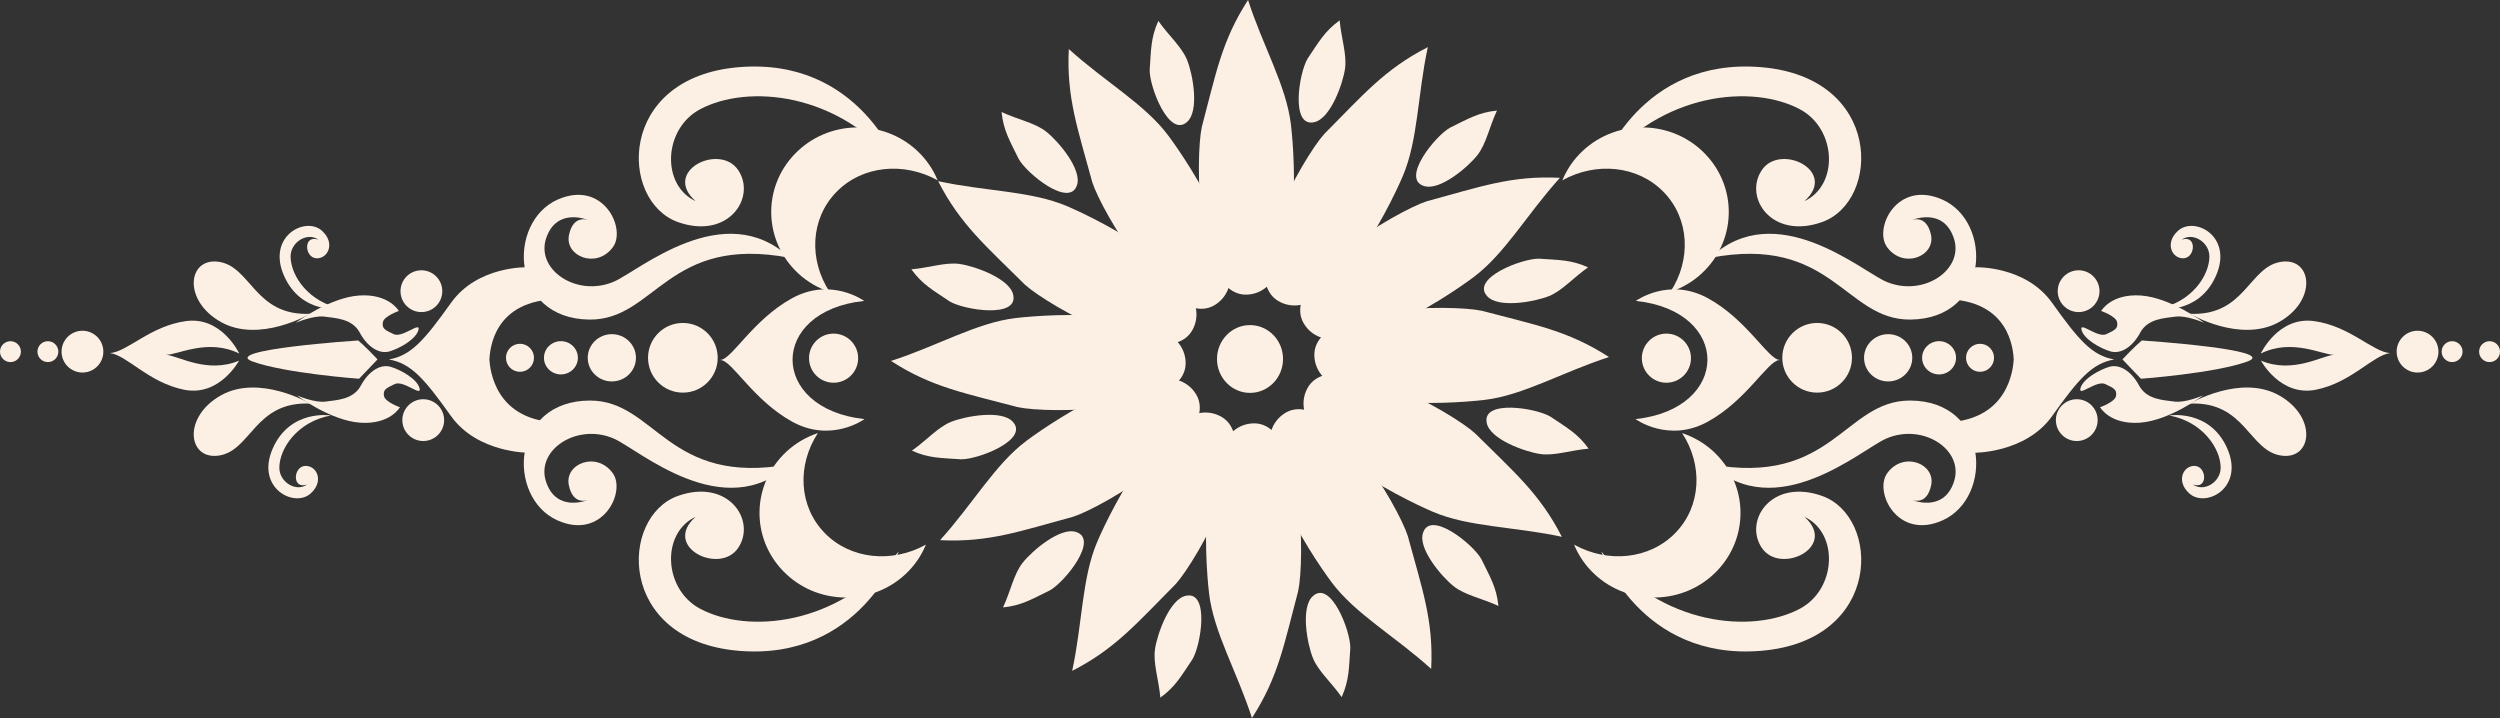 <?xml version="1.0" encoding="UTF-8"?> <!-- Creator: CorelDRAW 2019 (64-Bit) --> <svg xmlns="http://www.w3.org/2000/svg" xmlns:xlink="http://www.w3.org/1999/xlink" xmlns:xodm="http://www.corel.com/coreldraw/odm/2003" xml:space="preserve" width="23.928cm" height="6.872cm" style="shape-rendering:geometricPrecision; text-rendering:geometricPrecision; image-rendering:optimizeQuality; fill-rule:evenodd; clip-rule:evenodd" viewBox="0 0 34653.62 9952.37"><rect x="0" y="0" width="34653.62" height="9952.37" fill="#333333" stroke="none"/> <defs> <style type="text/css"> <![CDATA[ .fil0 {fill:#FCF0E4} ]]> </style> </defs> <g id="Слой_x0020_1">  <g id="CVET10.cdr"> <path class="fil0" d="M16056.17 289.74c-106.68,237.21 -100.21,405.1 -119.76,681.51 -4.08,233.32 268.87,943.04 517.37,719.57 173.94,-150.62 81.8,-658.99 1.32,-858.9 -73.5,-182.54 -256.29,-338.33 -398.93,-542.19z"></path> <path class="fil0" d="M13883.19 1552.92c26.21,258.76 115.76,400.93 237.05,650.09 113.11,204.09 704.35,682.25 807.83,364.49 75.32,-217.41 -258.66,-611.62 -428.31,-744.5 -154.94,-121.32 -391.12,-164.86 -616.57,-270.07z"></path> <path class="fil0" d="M12632.91 3733.36c152.08,211 300.72,289.34 530.34,444.46 199.99,120.21 951.11,238.68 881.84,-88.26 -43.46,-225.95 -529.81,-400.35 -743.18,-430.59 -194.82,-27.62 -421.14,52.78 -669,74.38z"></path> <path class="fil0" d="M12640.35 6246.81c237.21,106.69 405.1,100.21 681.53,119.76 233.3,4.08 943.03,-268.86 719.56,-517.37 -150.62,-173.94 -658.99,-81.8 -858.9,-1.32 -182.54,73.51 -338.33,256.29 -542.19,398.93z"></path> <path class="fil0" d="M13903.53 8419.79c258.76,-26.21 400.93,-115.76 650.09,-237.04 204.09,-113.12 682.25,-704.37 364.49,-807.83 -217.41,-75.34 -611.62,258.65 -744.5,428.31 -121.32,154.92 -164.86,391.11 -270.07,616.56z"></path> <path class="fil0" d="M16083.97 9670.07c211,-152.08 289.34,-300.72 444.47,-530.33 120.19,-200.01 238.68,-951.12 -88.27,-881.85 -225.95,43.48 -400.35,529.81 -430.59,743.18 -27.62,194.84 52.78,421.14 74.38,669z"></path> <path class="fil0" d="M18597.41 9662.63c106.69,-237.21 100.22,-405.1 119.76,-681.51 4.08,-233.32 -268.86,-943.03 -517.37,-719.57 -173.94,150.62 -81.8,658.99 -1.32,858.91 73.51,182.53 256.29,338.32 398.93,542.18z"></path> <path class="fil0" d="M20770.42 8399.45c-26.23,-258.76 -115.77,-400.93 -237.05,-650.09 -113.11,-204.09 -704.35,-682.25 -807.83,-364.49 -75.34,217.41 258.65,611.62 428.31,744.5 154.92,121.34 391.11,164.86 616.57,270.07z"></path> <path class="fil0" d="M22020.68 6219.01c-152.08,-211 -300.72,-289.34 -530.33,-444.46 -200.01,-120.21 -951.12,-238.68 -881.85,88.26 43.48,225.95 529.82,400.35 743.18,430.6 194.84,27.6 421.14,-52.79 669,-74.4z"></path> <path class="fil0" d="M22013.24 3705.56c-237.21,-106.68 -405.1,-100.21 -681.51,-119.76 -233.32,-4.08 -943.03,268.86 -719.57,517.37 150.62,173.94 659.01,81.8 858.91,1.32 182.53,-73.51 338.33,-256.29 542.18,-398.93z"></path> <path class="fil0" d="M20750.07 1532.58c-258.78,26.21 -400.93,115.76 -650.1,237.05 -204.09,113.11 -682.25,704.35 -364.49,807.83 217.41,75.32 611.62,-258.66 744.5,-428.31 121.34,-154.94 164.86,-391.12 270.09,-616.57z"></path> <path class="fil0" d="M18569.62 282.3c-211,152.08 -289.32,300.72 -444.46,530.33 -120.19,200.01 -238.68,951.12 88.26,881.85 225.95,-43.46 400.35,-529.81 430.6,-743.18 27.6,-194.84 -52.79,-421.14 -74.4,-669z"></path> <path class="fil0" d="M17299.86 0c-368.19,569.14 -445.68,1026.14 -640.72,1758.65 -91.02,416.38 -88.26,2369.69 635.1,2324.78 771.05,-47.94 658.56,-1862.3 599.73,-2357.57 -64.13,-540.8 -387.14,-1081.82 -594.11,-1725.86z"></path> <path class="fil0" d="M14815.38 680.15c-34.3,676.98 127.1,1111.51 324.44,1843.39 129.36,406.11 1108.42,2096.35 1712.41,1695.77 643.77,-427.04 -360.84,-1942.08 -659.4,-2341.58 -325.95,-436.28 -876.19,-743.31 -1377.45,-1197.58z"></path> <path class="fil0" d="M13003.84 2511.42c308.79,603.44 665.81,899.04 1202.66,1434.2 315.09,287.02 2008.09,1261.29 2330.88,612.39 343.99,-691.72 -1283.53,-1501.48 -1741.85,-1698.17 -500.41,-214.85 -1130.45,-205.64 -1791.69,-348.41z"></path> <path class="fil0" d="M12350.62 5003.12c569.13,368.19 1026.13,445.68 1758.64,640.73 416.38,91.01 2369.69,88.24 2324.78,-635.11 -47.94,-771.05 -1862.3,-658.54 -2357.57,-599.73 -540.8,64.13 -1081.82,387.14 -1725.85,594.11z"></path> <path class="fil0" d="M13030.76 7487.6c677,34.3 1111.51,-127.1 1843.39,-324.44 406.11,-129.36 2096.35,-1108.42 1695.78,-1712.41 -427.05,-643.77 -1942.09,360.84 -2341.6,659.41 -436.26,325.93 -743.31,876.18 -1197.58,1377.44z"></path> <path class="fil0" d="M14862.03 9299.14c603.44,-308.79 899.04,-665.81 1434.21,-1202.66 287,-315.09 1261.27,-2008.09 612.37,-2330.88 -691.71,-343.99 -1501.48,1283.53 -1698.17,1741.85 -214.85,500.42 -205.63,1130.46 -348.41,1791.69z"></path> <path class="fil0" d="M17353.72 9952.37c368.19,-569.14 445.68,-1026.14 640.73,-1758.65 91.01,-416.38 88.26,-2369.69 -635.11,-2324.78 -771.03,47.94 -658.54,1862.3 -599.73,2357.57 64.14,540.8 387.15,1081.82 594.11,1725.86z"></path> <path class="fil0" d="M19838.21 9272.22c34.3,-676.98 -127.1,-1111.51 -324.44,-1843.39 -129.36,-406.11 -1108.41,-2096.35 -1712.41,-1695.77 -643.76,427.04 360.84,1942.08 659.41,2341.58 325.93,436.28 876.18,743.31 1377.44,1197.58z"></path> <path class="fil0" d="M21649.75 7440.95c-308.79,-603.44 -665.81,-899.04 -1202.66,-1434.2 -315.09,-287.02 -2008.09,-1261.29 -2330.88,-612.39 -343.99,691.72 1283.53,1501.48 1741.85,1698.17 500.42,214.85 1130.46,205.64 1791.69,348.41z"></path> <path class="fil0" d="M22302.98 4949.25c-569.14,-368.19 -1026.14,-445.68 -1758.65,-640.73 -416.38,-91.01 -2369.69,-88.24 -2324.78,635.11 47.95,771.05 1862.3,658.54 2357.57,599.73 540.8,-64.13 1081.82,-387.14 1725.86,-594.11z"></path> <path class="fil0" d="M21622.83 2464.77c-676.98,-34.3 -1111.51,127.1 -1843.39,324.44 -406.1,129.36 -2096.35,1108.42 -1695.77,1712.41 427.04,643.77 1942.08,-360.84 2341.58,-659.41 436.28,-325.93 743.31,-876.18 1197.58,-1377.44z"></path> <path class="fil0" d="M19791.57 653.23c-603.45,308.79 -899.06,665.81 -1434.21,1202.66 -287.02,315.09 -1261.29,2008.09 -612.39,2330.88 691.72,343.99 1501.48,-1283.53 1698.17,-1741.85 214.85,-500.42 205.64,-1130.46 348.43,-1791.69z"></path> <ellipse class="fil0" cx="17327.01" cy="4976.12" rx="457.69" ry="469.88"></ellipse> </g> <g id="_2028726498368"> <g> <circle class="fil0" cx="9465.46" cy="4959.58" r="482.85"></circle> <g> <path class="fil0" d="M10948.14 3573.89c-1694.33,-324.22 -1865.24,866.47 -2778.15,855.87 -1104.8,-12.64 -1142.05,-1354.61 -438.7,-1663.95 631.3,-277.6 954.95,405.13 763.31,661.88 -228.2,306.82 -671.38,122.51 -607.09,-173.68 64.48,-295.94 275.65,-199.59 275.65,-199.59 0,0 -440.33,-195.1 -591.4,243.73 -151.08,438.94 421.37,826.37 937.1,606.35 341.29,-145.62 1530.1,-1184.41 2439.27,-330.61z"></path> <path class="fil0" d="M10948.1 6436.04c-1697.72,307.42 -1857.32,-884.72 -2770.23,-883.71 -1104.7,1.45 -1154.82,1343.13 -453.7,1659.34 627.94,284.15 958.22,-395.57 768.86,-653.84 -225.61,-308.84 -670.04,-129.35 -608.36,167.46 61.39,296.65 272.91,202.14 272.91,202.14 0,0 -441.85,190.9 -588.49,-249.35 -146.96,-440.38 428.78,-822.29 942.36,-597.17 339.92,149.51 1519.25,1200.17 2436.65,355.12z"></path> </g> <path class="fil0" d="M12458.14 7643.68c0,0 -534.6,1520.82 -2221.94,1377.09 -1686.99,-143.65 -1653.23,-1859.68 -836.86,-2147.51 697.59,-245.6 1088.26,341.59 832.81,721.44 -255.46,379.64 -1060.69,-13.95 -590.48,-430.63 -479,223.27 -447.39,1003 63.65,1274.34 654.14,347.34 1910.39,245.25 2752.8,-794.73z"></path> <path class="fil0" d="M12458.14 2308.73c0,0 -534.6,-1520.82 -2221.94,-1377.09 -1686.99,143.65 -1653.23,1859.68 -836.86,2147.51 697.59,245.6 1088.26,-341.59 832.81,-721.44 -255.46,-379.64 -1060.69,13.95 -590.48,430.63 -479,-223.27 -447.39,-1003 63.65,-1274.34 654.14,-347.34 1910.39,-245.25 2752.8,794.73z"></path> <path class="fil0" d="M11591.6 2663.33c-359.79,370.56 -381.82,941.28 -91.7,1382.59 -157.54,-52.64 -307.25,-137.3 -435.94,-257 -480.16,-445.72 -500.23,-1187.22 -44.85,-1656.84 454.84,-469.92 1212.35,-489.57 1692.45,-43.91 128.74,119.4 223.7,261.12 285.73,411.57 -465.95,-259.59 -1046.64,-207.83 -1405.68,163.58z"></path> <path class="fil0" d="M11429.12 7385.65c-359.79,-370.56 -381.82,-941.28 -91.7,-1382.59 -157.54,52.64 -307.25,137.3 -435.94,257 -480.16,445.72 -500.23,1187.22 -44.85,1656.84 454.84,469.92 1212.35,489.57 1692.45,43.91 128.74,-119.4 223.7,-261.12 285.73,-411.57 -465.95,259.59 -1046.64,207.83 -1405.68,-163.58z"></path> <path class="fil0" d="M1142.89 5164c160.01,0 289.65,-129.68 289.65,-289.55 0,-159.87 -129.65,-289.76 -289.65,-289.76 -160.08,0 -289.64,129.88 -289.64,289.76 0,159.87 129.56,289.55 289.64,289.55z"></path> <path class="fil0" d="M7207.55 5153.75c107.26,0 194.17,-86.94 194.17,-194.11 0,-107.17 -86.91,-194.23 -194.17,-194.23 -107.32,0 -194.17,87.06 -194.17,194.23 0,107.17 86.85,194.11 194.17,194.11z"></path> <path class="fil0" d="M663.87 5019.15c79.97,0 144.78,-64.82 144.78,-144.74 0,-79.92 -64.81,-144.83 -144.78,-144.83 -80.02,0 -144.78,64.91 -144.78,144.83 0,79.92 64.77,144.74 144.78,144.74z"></path> <path class="fil0" d="M144.78 5019.15c79.97,0 144.78,-64.82 144.78,-144.74 0,-79.92 -64.81,-144.83 -144.78,-144.83 -80.02,0 -144.78,64.91 -144.78,144.83 0,79.92 64.77,144.74 144.78,144.74z"></path> <path class="fil0" d="M6251.74 4197.86c-369.11,517.29 -552.89,731.29 -860.72,784.54 31.25,-0.04 31.25,0.26 0,0.26 307.79,53.83 491.62,267.35 860.72,784.86 368.63,516.95 1084.94,508.68 1084.94,508.68 0,0 130.56,-112.28 435.93,-420.06 -922.98,-5.68 -980.15,-749.45 -989,-873.48 8.85,-124.28 44.97,-831.96 968.85,-836.64 -271.67,-265.22 -441.59,-441.64 -441.59,-441.64 0,0 -690.51,-23.8 -1059.14,493.47z"></path> <path class="fil0" d="M8480.95 5287.12c184.63,0 334.25,-146.65 334.25,-327.44 0,-180.77 -149.62,-327.64 -334.25,-327.64 -184.74,0 -334.26,146.87 -334.26,327.64 0,180.79 149.52,327.44 334.26,327.44z"></path> <path class="fil0" d="M7775.11 5190c129.9,0 235.14,-103.16 235.14,-230.35 0,-127.17 -105.25,-230.49 -235.14,-230.49 -129.97,0 -235.14,103.32 -235.14,230.49 0,127.19 105.17,230.35 235.14,230.35z"></path> <g> <path class="fil0" d="M3316.18 4900.67c0,0 -240.86,-516.82 -736.87,-450.05 -496.05,66.68 -816.46,429.34 -1056.33,443.55 238.7,29.28 539.26,411.03 1030.85,508.46 491.56,97.37 759.88,-403.63 759.88,-403.63 -445.24,187.33 -848.3,-71.86 -1013.44,-80.6 165.39,1.61 581.58,-232.4 1015.91,-17.73z"></path> <path class="fil0" d="M5841.09 4325.87c160.01,0 289.65,-129.68 289.65,-289.55 0,-159.87 -129.65,-289.76 -289.65,-289.76 -160.08,0 -289.64,129.88 -289.64,289.76 0,159.87 129.56,289.55 289.64,289.55z"></path> <path class="fil0" d="M5866.62 6113.23c160.01,0 289.65,-129.68 289.65,-289.55 0,-159.87 -129.65,-289.76 -289.65,-289.76 -160.08,0 -289.64,129.88 -289.64,289.76 0,159.87 129.56,289.55 289.64,289.55z"></path> <path class="fil0" d="M4586.46 5759c0,0 -563.31,-92.27 -805.31,456.37 -241.96,548.5 296.9,829.56 525.01,624.83 194.81,-175.01 78.76,-396.13 -82.65,-381.3 -161.34,14.86 -175.86,331.9 33.47,256.6 -150.74,110.88 -387.62,-31.41 -385.1,-236.27 3.23,-262.24 248.36,-635.18 714.58,-720.23z"></path> <path class="fil0" d="M4742.54 4279.36c0,0 -563.31,92.27 -805.31,-456.37 -241.98,-548.5 296.9,-829.56 525.01,-624.81 194.81,174.99 78.76,396.12 -82.65,381.29 -161.35,-14.86 -175.86,-331.89 33.47,-256.6 -150.74,-110.88 -387.62,31.41 -385.1,236.27 3.22,262.24 248.36,635.18 714.58,720.23z"></path> <path class="fil0" d="M4298.57 5594.4c0,0 -703.43,-412.95 -1235.94,-114.18 -532.76,298.68 -460.3,890.79 -37.54,835.9 457.29,-59.5 499.87,-756.42 1273.48,-721.72z"></path> <path class="fil0" d="M4298.57 4349.64c0,0 -703.43,412.95 -1235.94,114.18 -532.76,-298.68 -460.3,-890.79 -37.54,-835.9 457.29,59.5 499.87,756.42 1273.48,721.72z"></path> <g> <path class="fil0" d="M4976.97 5249.99c0,0 -1026.93,-75.08 -1477.14,-239.43 -450.21,-164.36 1464.93,-291.32 1464.93,-291.32 0,0 106.98,89.4 268.52,262.5l-256.32 268.25z"></path> <path class="fil0" d="M4114.47 5480.61c0,0 248.18,107.32 398.23,85.9 150.07,-21.43 384.26,-24.82 489.89,-222.43 105.64,-197.62 270.16,-302.08 413.08,-259.21 142.92,42.88 363.84,167.06 399.58,295.69 35.73,128.64 -221.54,-114.34 -343.02,-57.16 -121.48,57.16 -164.35,78.6 -150.07,164.35 14.29,85.75 221.53,157.22 221.53,157.22 0,0 -135.78,242.96 -550.24,214.37 -414.48,-28.57 -878.97,-378.74 -878.97,-378.74z"></path> <path class="fil0" d="M4099.13 4474.84c0,0 248.18,-107.33 398.25,-85.9 150.06,21.42 384.24,24.82 489.88,222.43 105.64,197.6 270.18,302.08 413.08,259.2 142.92,-42.87 363.85,-167.06 399.58,-295.68 35.73,-128.64 -221.53,114.34 -343.02,57.16 -121.48,-57.16 -164.35,-78.61 -150.07,-164.36 14.29,-85.75 221.54,-157.21 221.54,-157.21 0,0 -135.78,-242.96 -550.26,-214.39 -414.48,28.59 -878.97,378.75 -878.97,378.75z"></path> </g> </g> <g> <path class="fil0" d="M11978.39 4171.03c0,0 -458.15,-335.2 -1001.78,-35.69 -543.68,299.52 -835.67,852.19 -993.15,854.18 -12.44,0.14 -13.89,0.51 -6.04,1.01 0.56,0.13 2.14,0.22 5.07,0.3 3.2,0.17 7.31,0.35 11.93,0.54 158.99,16.79 450.38,558.35 986.52,853.73 543.67,299.53 1001.81,-35.69 1001.81,-35.69 -1321.88,-141.95 -1334.61,-1497.85 -4.36,-1638.39z"></path> <circle class="fil0" transform="matrix(1.32423E-14 -0.5 0.5 1.32423E-14 11554.8 4964.78)" r="680.8"></circle> </g> </g> <g> <circle class="fil0" cx="25188.16" cy="4959.57" r="482.85"></circle> <g> <path class="fil0" d="M23705.47 3573.87c1694.33,-324.22 1865.24,866.47 2778.15,855.87 1104.8,-12.64 1142.05,-1354.61 438.7,-1663.95 -631.3,-277.6 -954.95,405.13 -763.31,661.88 228.2,306.82 671.38,122.51 607.09,-173.68 -64.48,-295.94 -275.65,-199.59 -275.65,-199.59 0,0 440.33,-195.1 591.4,243.73 151.08,438.94 -421.37,826.37 -937.1,606.35 -341.29,-145.62 -1530.1,-1184.41 -2439.27,-330.61z"></path> <path class="fil0" d="M23705.52 6436.02c1697.72,307.42 1857.32,-884.72 2770.23,-883.71 1104.7,1.45 1154.82,1343.13 453.7,1659.34 -627.94,284.15 -958.22,-395.57 -768.86,-653.84 225.61,-308.84 670.04,-129.35 608.36,167.46 -61.39,296.65 -272.91,202.14 -272.91,202.14 0,0 441.85,190.9 588.49,-249.35 146.96,-440.38 -428.78,-822.29 -942.36,-597.17 -339.92,149.51 -1519.25,1200.17 -2436.65,355.12z"></path> </g> <path class="fil0" d="M22195.47 7643.66c0,0 534.6,1520.82 2221.94,1377.09 1686.99,-143.65 1653.23,-1859.68 836.86,-2147.51 -697.59,-245.6 -1088.26,341.59 -832.81,721.44 255.46,379.64 1060.69,-13.95 590.48,-430.63 479,223.27 447.39,1003 -63.65,1274.34 -654.14,347.34 -1910.39,245.25 -2752.8,-794.73z"></path> <path class="fil0" d="M22195.47 2308.72c0,0 534.6,-1520.82 2221.94,-1377.09 1686.99,143.65 1653.23,1859.68 836.86,2147.51 -697.59,245.6 -1088.26,-341.59 -832.81,-721.44 255.46,-379.64 1060.69,13.95 590.48,430.63 479,-223.27 447.39,-1003 -63.65,-1274.34 -654.14,-347.34 -1910.39,-245.25 -2752.8,794.73z"></path> <path class="fil0" d="M23062.02 2663.32c359.79,370.56 381.82,941.28 91.7,1382.59 157.54,-52.64 307.25,-137.3 435.94,-257 480.16,-445.72 500.23,-1187.22 44.85,-1656.84 -454.84,-469.92 -1212.35,-489.57 -1692.45,-43.91 -128.74,119.4 -223.7,261.12 -285.73,411.57 465.95,-259.59 1046.64,-207.83 1405.68,163.58z"></path> <path class="fil0" d="M23224.5 7385.64c359.79,-370.56 381.82,-941.28 91.7,-1382.59 157.54,52.64 307.25,137.3 435.94,257 480.16,445.72 500.23,1187.22 44.85,1656.84 -454.84,469.92 -1212.35,489.57 -1692.45,43.91 -128.74,-119.4 -223.7,-261.12 -285.73,-411.57 465.95,259.59 1046.64,207.83 1405.68,-163.58z"></path> <path class="fil0" d="M33510.73 5163.99c-160.01,0 -289.65,-129.68 -289.65,-289.55 0,-159.87 129.65,-289.76 289.65,-289.76 160.08,0 289.64,129.88 289.64,289.76 0,159.87 -129.56,289.55 -289.64,289.55z"></path> <path class="fil0" d="M27446.07 5153.74c-107.26,0 -194.17,-86.94 -194.17,-194.11 0,-107.17 86.91,-194.23 194.17,-194.23 107.32,0 194.17,87.06 194.17,194.23 0,107.17 -86.85,194.11 -194.17,194.11z"></path> <path class="fil0" d="M33989.74 5019.13c-79.97,0 -144.78,-64.82 -144.78,-144.74 0,-79.92 64.81,-144.83 144.78,-144.83 80.02,0 144.78,64.91 144.78,144.83 0,79.92 -64.77,144.74 -144.78,144.74z"></path> <path class="fil0" d="M34508.83 5019.13c-79.97,0 -144.78,-64.82 -144.78,-144.74 0,-79.92 64.81,-144.83 144.78,-144.83 80.02,0 144.78,64.91 144.78,144.83 0,79.92 -64.77,144.74 -144.78,144.74z"></path> <path class="fil0" d="M28445.32 4197.85c369.11,517.29 552.89,731.29 860.72,784.54 -31.25,-0.04 -31.25,0.26 0,0.26 -307.79,53.83 -491.62,267.35 -860.72,784.86 -368.63,516.95 -1084.94,508.68 -1084.94,508.68 0,0 -130.56,-112.28 -435.93,-420.06 922.98,-5.68 980.15,-749.45 989,-873.48 -8.85,-124.28 -44.97,-831.96 -968.85,-836.64 271.67,-265.22 441.59,-441.64 441.59,-441.64 0,0 690.51,-23.8 1059.14,493.47z"></path> <path class="fil0" d="M26172.66 5287.11c-184.63,0 -334.25,-146.65 -334.25,-327.44 0,-180.77 149.62,-327.64 334.25,-327.64 184.74,0 334.26,146.87 334.26,327.64 0,180.79 -149.52,327.44 -334.26,327.44z"></path> <path class="fil0" d="M26878.51 5189.99c-129.9,0 -235.14,-103.16 -235.14,-230.35 0,-127.17 105.25,-230.49 235.14,-230.49 129.97,0 235.14,103.32 235.14,230.49 0,127.19 -105.17,230.35 -235.14,230.35z"></path> <g> <path class="fil0" d="M31337.43 4900.65c0,0 240.86,-516.82 736.87,-450.05 496.05,66.68 816.46,429.34 1056.33,443.55 -238.7,29.28 -539.26,411.03 -1030.85,508.46 -491.56,97.37 -759.88,-403.63 -759.88,-403.63 445.24,187.33 848.3,-71.86 1013.44,-80.6 -165.39,1.61 -581.58,-232.4 -1015.91,-17.73z"></path> <path class="fil0" d="M28812.53 4325.86c-160.01,0 -289.65,-129.68 -289.65,-289.55 0,-159.87 129.65,-289.76 289.65,-289.76 160.08,0 289.64,129.88 289.64,289.76 0,159.87 -129.56,289.55 -289.64,289.55z"></path> <path class="fil0" d="M28787 6113.22c-160.01,0 -289.65,-129.68 -289.65,-289.55 0,-159.87 129.65,-289.76 289.65,-289.76 160.08,0 289.64,129.88 289.64,289.76 0,159.87 -129.56,289.55 -289.64,289.55z"></path> <path class="fil0" d="M30067.15 5758.98c0,0 563.31,-92.27 805.31,456.37 241.96,548.5 -296.9,829.56 -525.01,624.83 -194.81,-175.01 -78.76,-396.13 82.65,-381.3 161.34,14.86 175.86,331.9 -33.47,256.6 150.74,110.88 387.62,-31.41 385.1,-236.27 -3.23,-262.24 -248.36,-635.18 -714.58,-720.23z"></path> <path class="fil0" d="M29911.07 4279.34c0,0 563.31,92.27 805.31,-456.37 241.98,-548.5 -296.9,-829.56 -525.01,-624.81 -194.81,174.99 -78.76,396.12 82.65,381.29 161.35,-14.86 175.86,-331.89 -33.47,-256.6 150.74,-110.88 387.62,31.41 385.1,236.27 -3.22,262.24 -248.36,635.18 -714.58,720.23z"></path> <path class="fil0" d="M30355.04 5594.39c0,0 703.43,-412.95 1235.94,-114.18 532.76,298.68 460.3,890.79 37.54,835.9 -457.29,-59.5 -499.87,-756.42 -1273.48,-721.72z"></path> <path class="fil0" d="M30355.04 4349.63c0,0 703.43,412.95 1235.94,114.18 532.76,-298.68 460.3,-890.79 37.54,-835.9 -457.29,59.5 -499.87,756.42 -1273.48,721.72z"></path> <g> <path class="fil0" d="M29676.64 5249.97c0,0 1026.93,-75.08 1477.14,-239.43 450.21,-164.36 -1464.93,-291.32 -1464.93,-291.32 0,0 -106.98,89.4 -268.52,262.5l256.32 268.25z"></path> <path class="fil0" d="M30539.15 5480.6c0,0 -248.18,107.32 -398.23,85.9 -150.07,-21.43 -384.26,-24.82 -489.89,-222.43 -105.64,-197.62 -270.16,-302.08 -413.08,-259.21 -142.92,42.88 -363.84,167.06 -399.58,295.69 -35.73,128.64 221.54,-114.34 343.02,-57.16 121.48,57.16 164.35,78.6 150.07,164.35 -14.29,85.75 -221.53,157.22 -221.53,157.22 0,0 135.78,242.96 550.24,214.37 414.48,-28.57 878.97,-378.74 878.97,-378.74z"></path> <path class="fil0" d="M30554.48 4474.83c0,0 -248.18,-107.33 -398.25,-85.9 -150.06,21.42 -384.24,24.82 -489.88,222.43 -105.64,197.6 -270.18,302.08 -413.08,259.2 -142.92,-42.87 -363.85,-167.06 -399.58,-295.68 -35.73,-128.64 221.53,114.34 343.02,57.16 121.48,-57.16 164.35,-78.61 150.07,-164.36 -14.29,-85.75 -221.54,-157.21 -221.54,-157.21 0,0 135.78,-242.96 550.26,-214.39 414.48,28.59 878.97,378.75 878.97,378.75z"></path> </g> </g> <g> <path class="fil0" d="M22675.23 4171.01c0,0 458.15,-335.2 1001.78,-35.69 543.68,299.52 835.67,852.19 993.15,854.18 12.44,0.14 13.89,0.51 6.04,1.01 -0.56,0.13 -2.14,0.22 -5.07,0.3 -3.2,0.17 -7.31,0.35 -11.93,0.54 -158.99,16.79 -450.38,558.35 -986.52,853.73 -543.67,299.53 -1001.81,-35.69 -1001.81,-35.69 1321.88,-141.95 1334.61,-1497.85 4.36,-1638.39z"></path> <circle class="fil0" transform="matrix(-1.32423E-14 -0.5 -0.5 1.32423E-14 23098.8 4964.77)" r="680.8"></circle> </g> </g> </g> </g> </svg> 